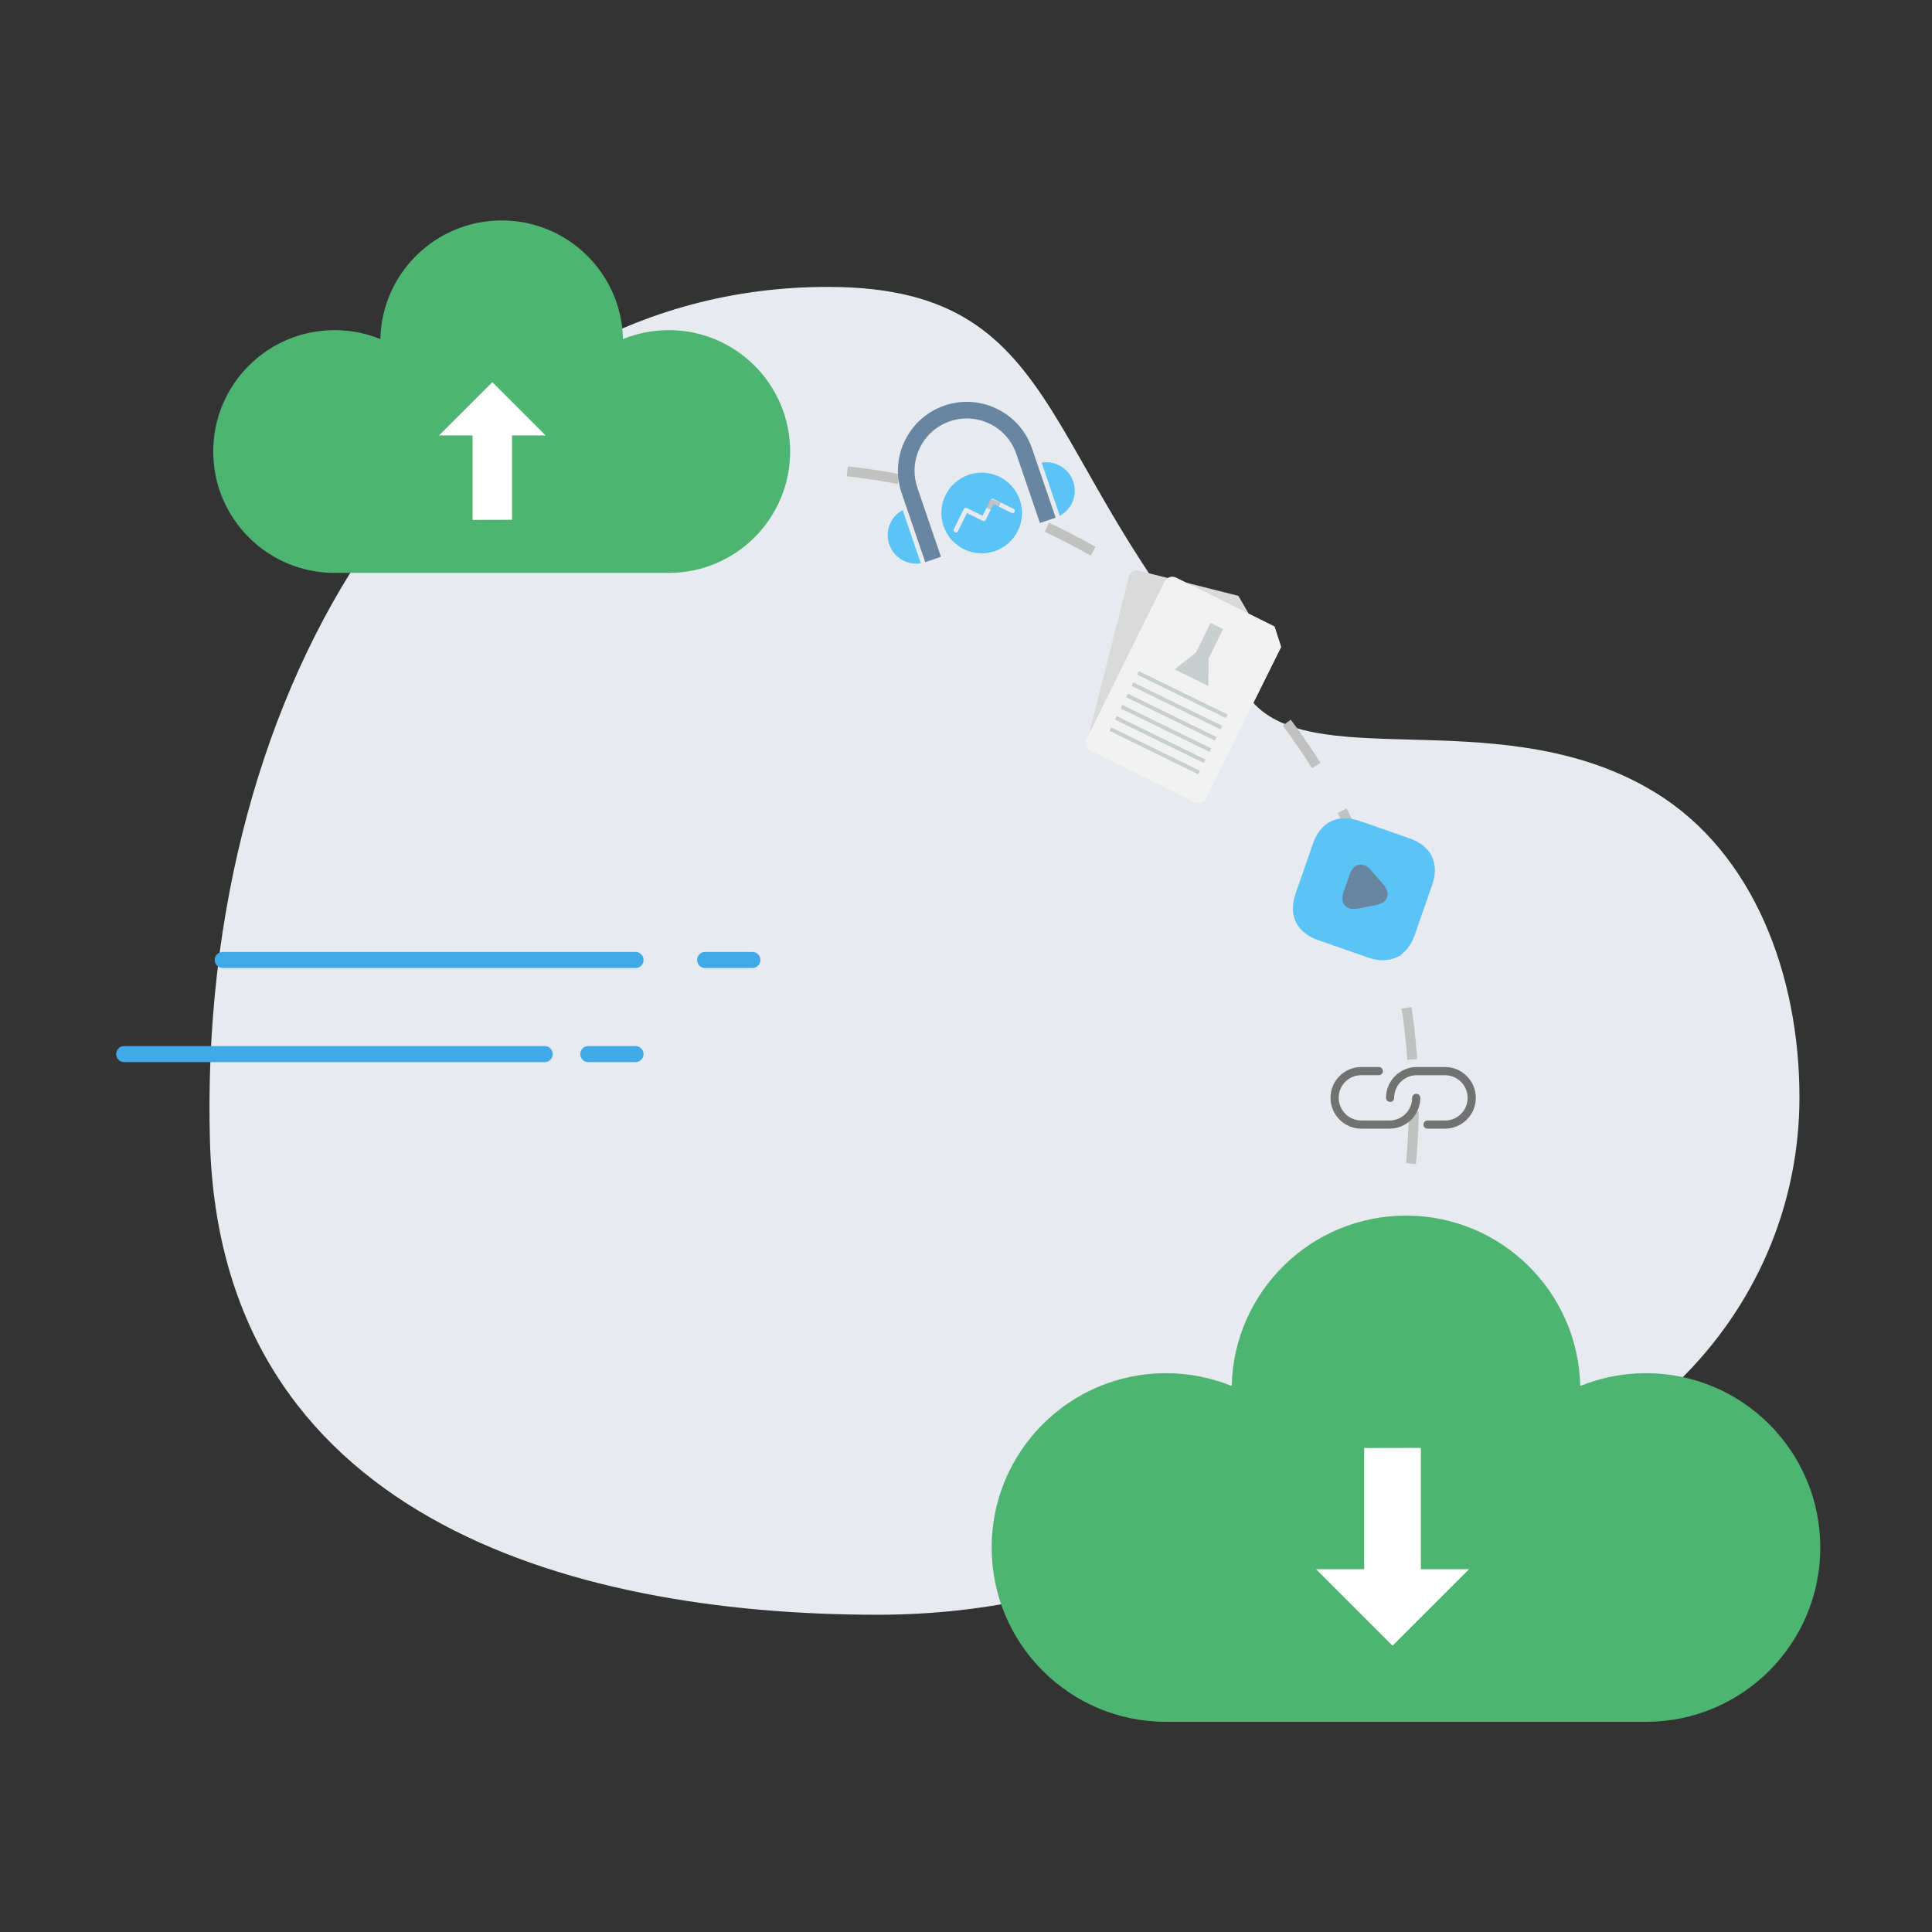 <svg width="315" height="315" viewBox="0 0 315 315" fill="none" xmlns="http://www.w3.org/2000/svg">
<rect x="0" y="0" width="315" height="315" fill="#333333" stroke="none"/>
<g clip-path="url(#clip0_1725_2106)">
<path d="M204.598 114.864C168.475 77.758 175.577 46.946 135.31 46.78C72.397 46.518 32.188 111.533 34.227 186.001C35.889 246.715 91.872 263.275 143.141 263.275C161.221 263.275 178.319 259.221 193.506 252.005C203.434 247.289 214.322 244.737 225.391 244.688C225.607 244.688 225.823 244.685 226.039 244.682C263.521 244.177 293.39 214.99 293.39 178.885C293.39 159.06 285.988 139.087 269.885 129.22C245.723 114.418 215.393 125.953 204.598 114.864Z" fill="#E7EAEE"/>
<path d="M230.86 189.787L229.238 189.635C229.501 186.841 229.653 184.012 229.688 181.224L231.315 181.244C231.28 184.076 231.126 186.949 230.86 189.787ZM231.073 172.693L229.448 172.803C229.434 172.587 229.419 172.372 229.402 172.156C229.206 169.583 228.912 166.985 228.521 164.433L230.131 164.188C230.525 166.777 230.828 169.417 231.023 172.033C231.044 172.252 231.058 172.474 231.073 172.693ZM226.911 156.17C226.263 153.448 225.493 150.724 224.624 148.067L226.173 147.56C227.057 150.258 227.835 153.028 228.495 155.79L226.911 156.17ZM221.684 140.18C220.602 137.605 219.398 135.041 218.105 132.559L219.549 131.807C220.862 134.327 222.084 136.934 223.186 139.55L221.684 140.18ZM213.914 125.253C212.424 122.885 210.82 120.548 209.146 118.311L210.449 117.334C212.15 119.606 213.78 121.977 215.294 124.384L213.914 125.253ZM203.828 111.781C201.973 109.684 200.013 107.639 197.998 105.703L199.127 104.527C201.174 106.493 203.166 108.57 205.048 110.702L203.828 111.781ZM191.692 100.117C189.522 98.35 187.256 96.649 184.952 95.065L185.873 93.724C188.213 95.331 190.517 97.058 192.719 98.854L191.692 100.117ZM177.82 90.585C175.394 89.197 172.88 87.89 170.345 86.706L171.036 85.23C173.609 86.435 176.164 87.762 178.631 89.174L177.82 90.585ZM162.578 83.454C159.959 82.483 157.264 81.608 154.572 80.853L155.012 79.283C157.748 80.05 160.487 80.94 163.147 81.926L162.578 83.454ZM146.376 78.916C143.637 78.385 140.837 77.959 138.052 77.65L138.233 76.031C141.062 76.346 143.906 76.778 146.688 77.317L146.376 78.916Z" fill="#C1C1C1"/>
<path d="M257.679 280.735H268.366C284.063 280.735 296.788 268.01 296.788 252.312C296.788 236.615 284.063 223.889 268.366 223.889C264.574 223.889 260.954 224.633 257.65 225.98C257.308 210.58 244.72 198.199 229.236 198.199C213.754 198.199 201.163 210.58 200.821 225.98C197.514 224.633 193.897 223.889 190.106 223.889C174.408 223.889 161.683 236.615 161.683 252.312C161.683 268.01 174.408 280.735 190.106 280.735H200.789" fill="#4DB571"/>
<path d="M231.665 236.074V255.846H239.522L227.042 268.324L214.567 255.846H222.422V236.089" fill="white"/>
<path d="M101.596 93.406H109.037C119.965 93.406 128.826 84.545 128.826 73.616C128.826 62.687 119.965 53.826 109.037 53.826C106.397 53.826 103.877 54.346 101.576 55.282C101.34 44.56 92.575 35.941 81.795 35.941C71.015 35.941 62.25 44.563 62.014 55.282C59.713 54.346 57.193 53.826 54.553 53.826C43.624 53.826 34.764 62.687 34.764 73.616C34.764 84.545 43.624 93.406 54.553 93.406H61.994" fill="#4DB571"/>
<path d="M77.05 84.764V70.994H71.578L80.267 62.309L88.953 70.994H83.484V84.749" fill="white"/>
<path d="M185.635 93.04C184.941 92.865 184.232 93.287 184.057 93.982L177.486 120.007C177.311 120.701 177.734 121.41 178.428 121.585L195.668 125.937C196.362 126.112 197.071 125.689 197.246 124.995L203.558 99.993L201.904 97.146L185.635 93.04Z" fill="#DADADA"/>
<path d="M191.749 94.172C191.063 93.831 190.229 94.114 189.891 94.799L177.145 120.492C176.804 121.178 177.086 122.012 177.772 122.35L194.794 130.794C195.479 131.135 196.313 130.852 196.651 130.167L208.896 105.483L207.811 102.138L191.749 94.172Z" fill="#F2F2F2"/>
<path d="M197.051 107.381L199.408 102.566L197.36 101.562L195.001 106.378L191.506 109.143L197.01 111.835L197.051 107.381Z" fill="#C7D0CE"/>
<path d="M185.68 109.42L185.401 109.988L199.883 117.077L200.161 116.509L185.68 109.42Z" fill="#C7D0CE"/>
<path d="M184.783 111.26L184.504 111.828L198.986 118.917L199.264 118.349L184.783 111.26Z" fill="#C7D0CE"/>
<path d="M183.883 113.092L183.604 113.66L198.086 120.749L198.364 120.181L183.883 113.092Z" fill="#C7D0CE"/>
<path d="M182.986 114.928L182.708 115.496L197.189 122.585L197.467 122.017L182.986 114.928Z" fill="#C7D0CE"/>
<path d="M182.065 116.748L181.787 117.316L196.268 124.405L196.547 123.837L182.065 116.748Z" fill="#C7D0CE"/>
<path d="M181.168 118.584L180.89 119.152L195.371 126.241L195.649 125.673L181.168 118.584Z" fill="#C7D0CE"/>
<path d="M235.596 184.022H232.745C232.38 184.022 232.081 183.723 232.081 183.358C232.081 182.993 232.38 182.694 232.745 182.694H235.596C236.586 182.694 237.511 182.312 238.208 181.615C238.906 180.917 239.288 179.987 239.288 179.002C239.288 176.965 237.627 175.305 235.59 175.305H231.002C230.011 175.305 229.087 175.687 228.389 176.384C227.692 177.081 227.31 178.011 227.31 178.996C227.31 179.362 227.011 179.661 226.646 179.661C226.28 179.661 225.981 179.362 225.981 178.996C225.981 177.651 226.502 176.389 227.454 175.443C228.406 174.497 229.662 173.971 231.007 173.971H235.596C238.369 173.971 240.621 176.223 240.621 178.996C240.621 180.341 240.101 181.603 239.149 182.55C238.197 183.496 236.935 184.022 235.596 184.022Z" fill="#727272"/>
<path d="M226.546 184.022H221.957C219.184 184.022 216.932 181.769 216.932 178.996C216.932 177.651 217.452 176.389 218.404 175.443C219.356 174.497 220.612 173.971 221.957 173.971H224.808C225.173 173.971 225.472 174.27 225.472 174.635C225.472 175 225.173 175.299 224.808 175.299H221.957C220.967 175.299 220.042 175.681 219.345 176.378C218.647 177.076 218.266 178.006 218.266 178.991C218.266 181.028 219.926 182.688 221.963 182.688H226.551C227.542 182.688 228.467 182.306 229.164 181.609C229.861 180.912 230.243 179.982 230.243 178.996C230.243 178.631 230.542 178.332 230.907 178.332C231.273 178.332 231.572 178.631 231.572 178.996C231.572 180.341 231.051 181.603 230.099 182.55C229.147 183.496 227.885 184.022 226.546 184.022Z" fill="#727272"/>
<path d="M103.615 157.83H36.316C35.589 157.83 35.003 157.244 35.003 156.518C35.003 155.791 35.589 155.205 36.316 155.205H103.618C104.344 155.205 104.93 155.791 104.93 156.518C104.93 157.244 104.341 157.83 103.615 157.83ZM122.672 157.83H114.972C114.246 157.83 113.66 157.244 113.66 156.518C113.66 155.791 114.246 155.205 114.972 155.205H122.672C123.398 155.205 123.985 155.791 123.985 156.518C123.985 157.244 123.395 157.83 122.672 157.83ZM103.615 173.175H95.915C95.188 173.175 94.602 172.588 94.602 171.862C94.602 171.136 95.188 170.55 95.915 170.55H103.615C104.341 170.55 104.927 171.136 104.927 171.862C104.927 172.588 104.341 173.175 103.615 173.175ZM88.801 173.175H20.25C19.524 173.175 18.938 172.588 18.938 171.862C18.938 171.136 19.524 170.55 20.25 170.55H88.798C89.524 170.55 90.111 171.136 90.111 171.862C90.111 172.588 89.524 173.175 88.801 173.175Z" fill="#40A9E8"/>
<path d="M229.831 136.691L221.689 133.854C218.153 132.621 215.31 133.995 214.077 137.532L211.244 145.664C210.008 149.21 211.382 152.053 214.918 153.286L223.051 156.119C226.587 157.352 229.43 155.978 230.663 152.441L233.5 144.299C234.742 140.766 233.368 137.923 229.831 136.691Z" fill="#5BC4F7"/>
<path d="M219.557 144.006L220.058 142.568C220.705 140.712 222.277 140.421 223.558 141.903L224.551 143.055L225.545 144.208C226.826 145.689 226.298 147.205 224.373 147.569L222.879 147.855L221.385 148.141C219.46 148.505 218.412 147.29 219.056 145.444L219.557 144.006Z" fill="#6886A1"/>
<path d="M154.007 66.12C148.147 68.121 145.001 74.516 147.004 80.383L150.851 91.653L153.416 90.777L149.569 79.507C148.05 75.056 150.432 70.205 154.882 68.686C159.333 67.166 164.184 69.549 165.703 73.999L169.551 85.27L172.116 84.394L168.269 73.124C166.269 67.264 159.866 64.12 154.007 66.12Z" fill="#6886A1"/>
<path d="M144.98 88.758C145.724 90.938 147.932 92.204 150.131 91.836L147.171 83.166C146.299 83.636 145.622 84.36 145.207 85.206C144.681 86.278 144.563 87.539 144.98 88.758Z" fill="#5BC4F7"/>
<path d="M172.64 75.84C171.787 75.427 170.806 75.261 169.831 75.43L172.791 84.1C174.755 83.046 175.729 80.694 174.985 78.514C174.575 77.293 173.712 76.367 172.64 75.84Z" fill="#5BC4F7"/>
<path d="M157.934 77.418C154.493 78.593 152.662 82.332 153.835 85.767C155.009 89.208 158.749 91.039 162.183 89.866C165.618 88.694 167.455 84.952 166.283 81.518C165.11 78.083 161.375 76.244 157.934 77.418ZM165.435 83.458C165.388 83.552 165.309 83.618 165.225 83.647C165.141 83.676 165.031 83.674 164.944 83.626L161.982 82.172L160.718 84.748C160.625 84.936 160.408 85.01 160.22 84.918L157.644 83.653L156.19 86.614C156.097 86.802 155.88 86.876 155.692 86.784C155.504 86.692 155.43 86.474 155.522 86.286L157.138 82.996C157.23 82.808 157.448 82.734 157.636 82.826L160.212 84.091L161.477 81.515C161.569 81.327 161.786 81.253 161.974 81.345L165.265 82.961C165.446 83.055 165.52 83.273 165.435 83.458Z" fill="#5BC4F7"/>
</g>
<defs>
<clipPath id="clip0_1725_2106">
<rect width="315" height="315" fill="white"/>
</clipPath>
</defs>
</svg>
